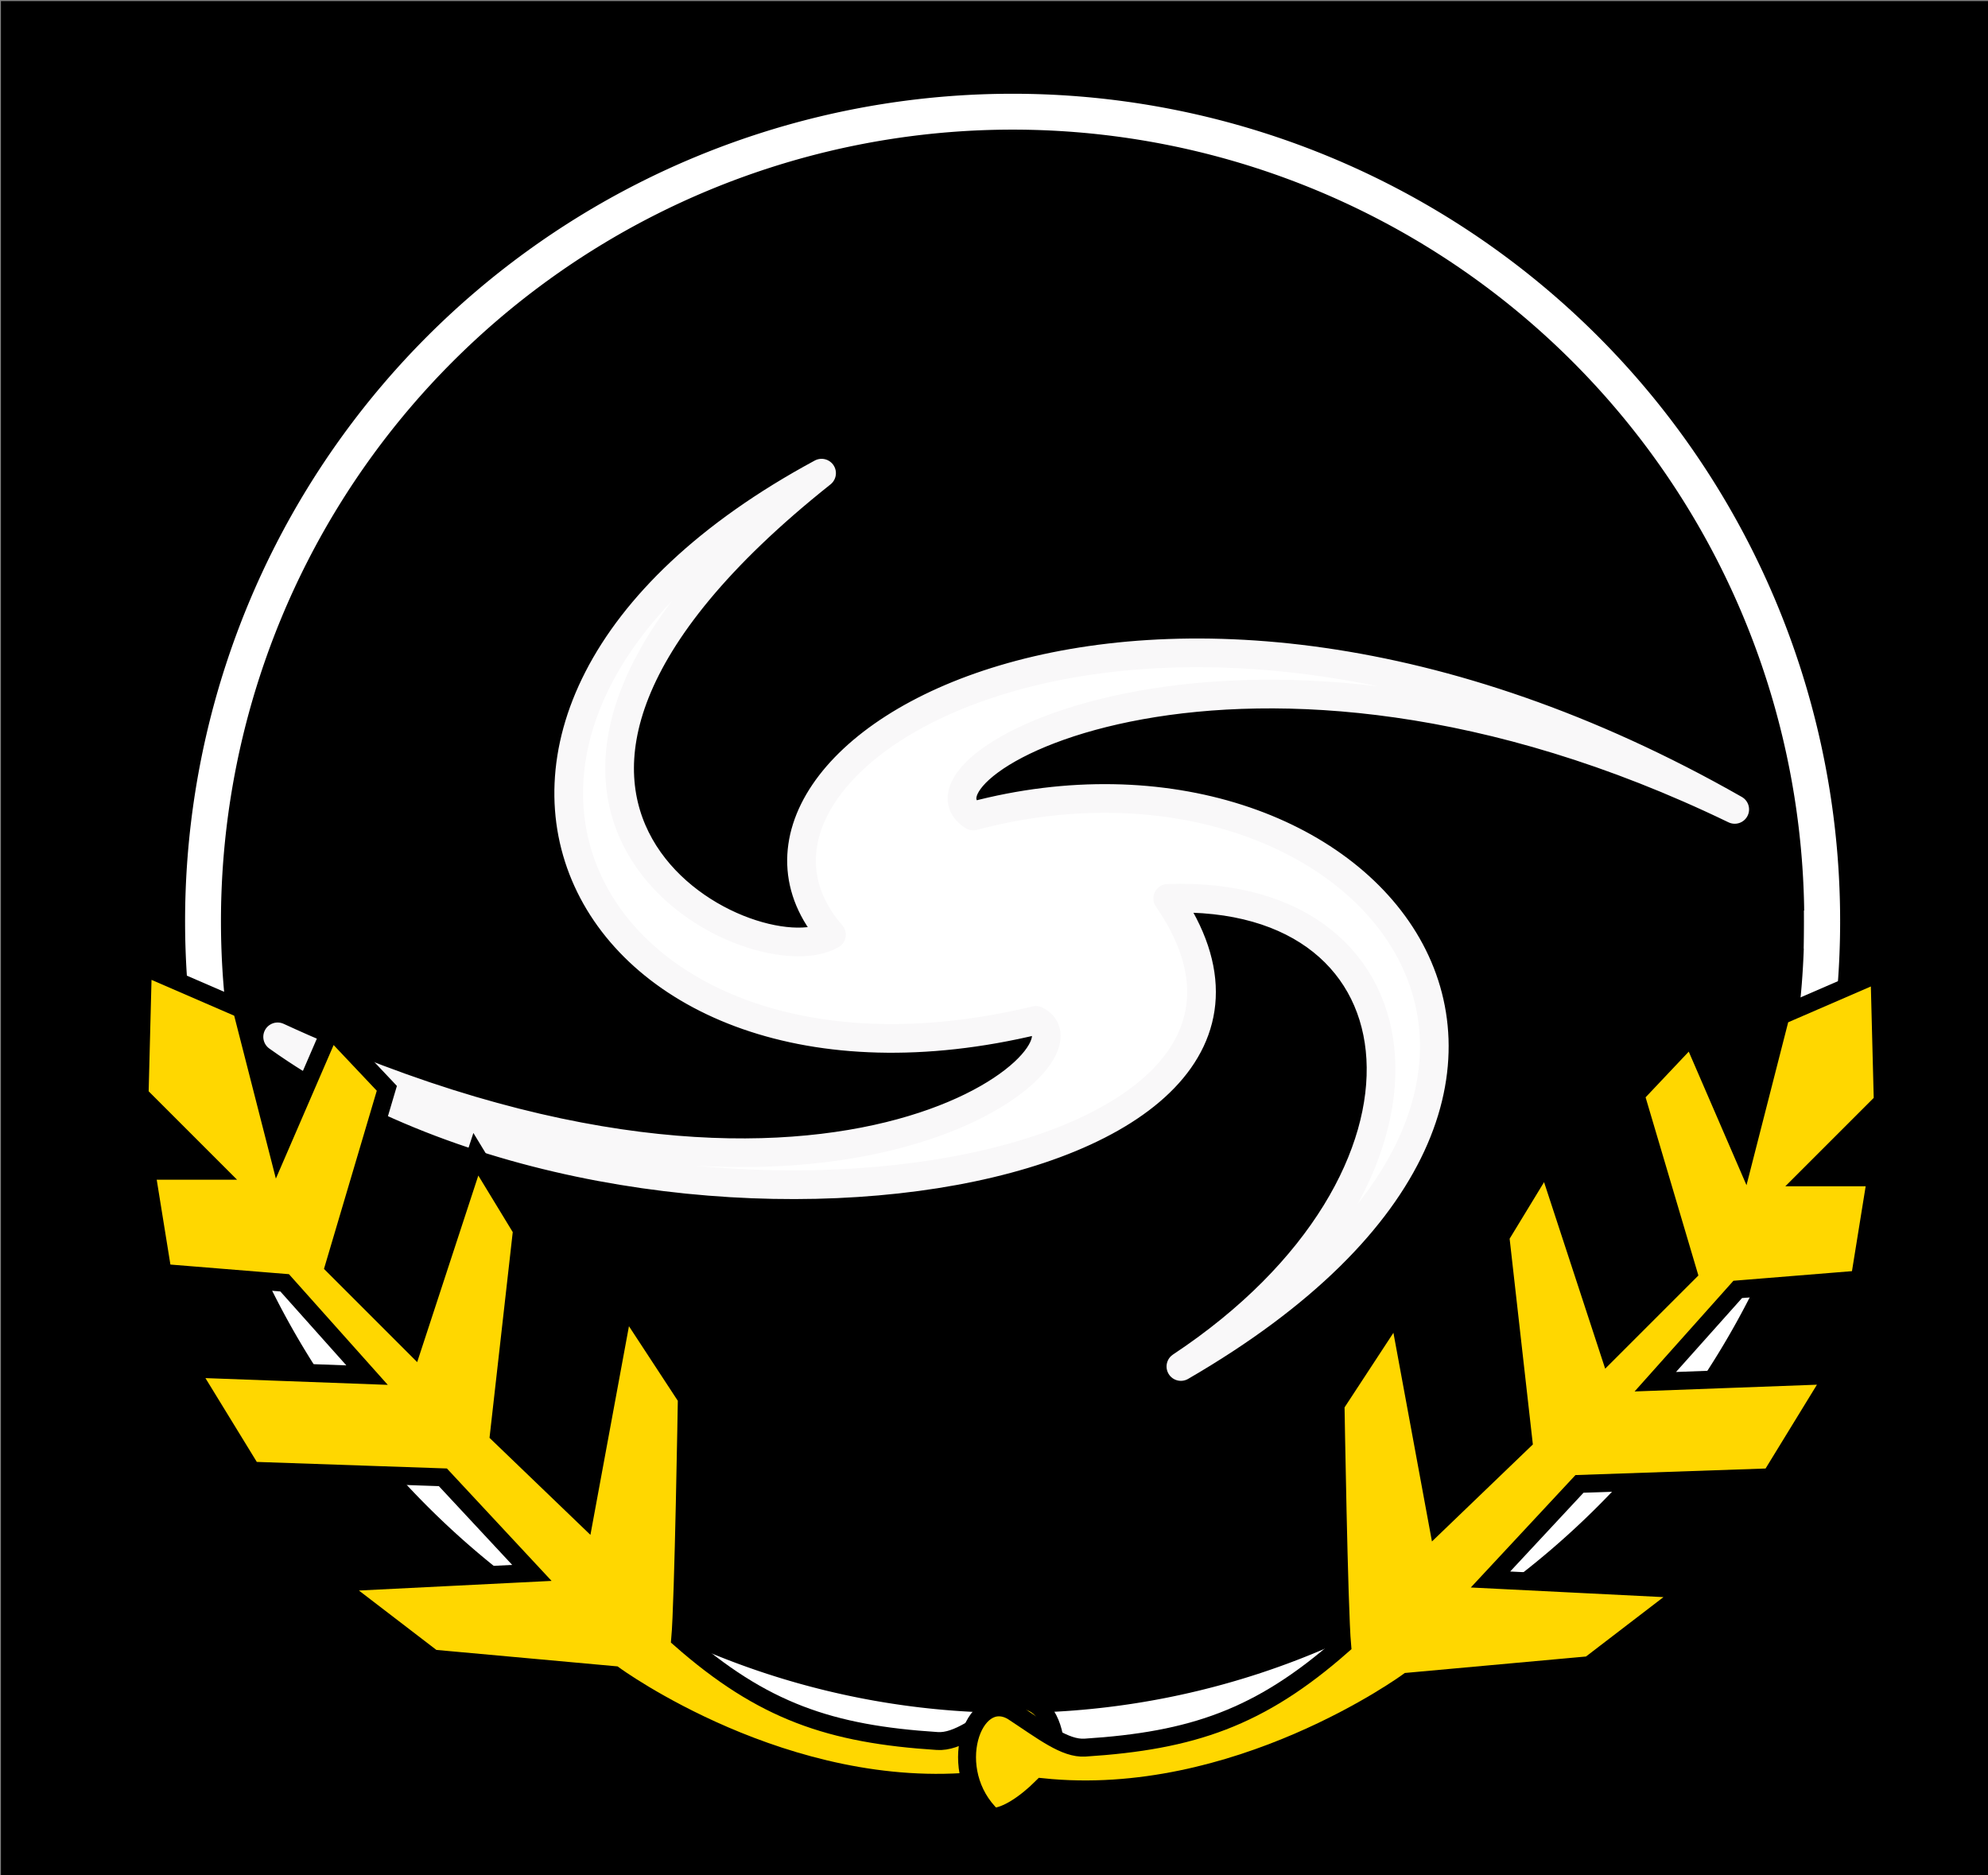 <?xml version="1.0" encoding="UTF-8" standalone="no"?>
<!-- Created with Inkscape (http://www.inkscape.org/) -->
<svg
   xmlns:dc="http://purl.org/dc/elements/1.1/"
   xmlns:cc="http://web.resource.org/cc/"
   xmlns:rdf="http://www.w3.org/1999/02/22-rdf-syntax-ns#"
   xmlns:svg="http://www.w3.org/2000/svg"
   xmlns="http://www.w3.org/2000/svg"
   xmlns:sodipodi="http://sodipodi.sourceforge.net/DTD/sodipodi-0.dtd"
   xmlns:inkscape="http://www.inkscape.org/namespaces/inkscape"
   width="1265.464"
   height="1193.668"
   id="svg2"
   sodipodi:version="0.32"
   inkscape:version="0.45"
   sodipodi:docbase="/home/tim/oss/tp/old/media/promotion/logo"
   sodipodi:docname="zzorn-lite.svg"
   inkscape:output_extension="org.inkscape.output.svg.inkscape"
   version="1.0"
   sodipodi:modified="true">
  <rect width="100%" height="100%" fill="#808080" stroke="none"/>
  <defs
     id="defs4">
    <linearGradient
       id="linearGradient2106">
      <stop
         style="stop-color:#000404;stop-opacity:1;"
         offset="0"
         id="stop2108" />
      <stop
         id="stop2114"
         offset="0.96"
         style="stop-color:#000000;stop-opacity:1;" />
      <stop
         style="stop-color:#000404;stop-opacity:0.795;"
         offset="0.97"
         id="stop2116" />
      <stop
         style="stop-color:#000909;stop-opacity:0;"
         offset="1"
         id="stop2110" />
    </linearGradient>
  </defs>
  <sodipodi:namedview
     id="base"
     pagecolor="#ffffff"
     bordercolor="#666666"
     borderopacity="1.0"
     inkscape:pageopacity="0.0"
     inkscape:pageshadow="2"
     inkscape:zoom="0.42474127"
     inkscape:cx="632.73206"
     inkscape:cy="610.37975"
     inkscape:document-units="px"
     inkscape:current-layer="layer1"
     inkscape:window-width="1014"
     inkscape:window-height="721"
     inkscape:window-x="0"
     inkscape:window-y="0"
     width="1200px"
     height="1200px" />
  <g
     inkscape:groupmode="layer"
     id="layer1"
     inkscape:label="background"
     style="display:inline">
    <rect
       style="fill:#000000;fill-opacity:1;stroke:#000000;stroke-width:13.023;stroke-miterlimit:4;stroke-dasharray:none;stroke-opacity:1;display:inline"
       id="rect3164"
       width="1252.441"
       height="1181.595"
       x="7.106"
       y="7.213" />
  </g>
  <g
     inkscape:groupmode="layer"
     id="layer2"
     inkscape:label="Orb"
     style="display:inline"
     transform="translate(72.183,48.284)">
    <path
       sodipodi:type="arc"
       style="opacity:1;color:#000000;fill:#000000;fill-opacity:1;fill-rule:evenodd;stroke:#ffffff;stroke-width:20.854;stroke-linecap:butt;stroke-linejoin:miter;marker:none;marker-start:none;marker-mid:none;marker-end:none;stroke-miterlimit:4;stroke-dasharray:none;stroke-dashoffset:0;stroke-opacity:1;visibility:visible;display:inline;overflow:visible"
       id="path1358"
       sodipodi:cx="529.46497"
       sodipodi:cy="544.17236"
       sodipodi:rx="470.63556"
       sodipodi:ry="470.63556"
       d="M 1000.101,544.172 A 470.636,470.636 0 1 1 1000.101,544.147"
       sodipodi:start="0"
       sodipodi:end="6.2831323"
       transform="matrix(1.095,0,0,1.095,-7.367,-57.69)"
       sodipodi:open="true" />
    <rect
       style="opacity:1;fill:#ffffff;fill-opacity:1;stroke:#ffffff;stroke-width:22.224;stroke-miterlimit:4;stroke-dasharray:none;stroke-opacity:1"
       id="rect4153"
       width="0.108"
       height="1.929"
       x="1087.246"
       y="542.486" />
  </g>
  <g
     inkscape:groupmode="layer"
     id="layer3"
     inkscape:label="Swirl"
     style="display:inline"
     transform="translate(72.183,48.284)">
    <path
       style="fill:#ffffff;fill-opacity:1;fill-rule:evenodd;stroke:#f9f8f9;stroke-width:18.263;stroke-linecap:round;stroke-linejoin:round;stroke-miterlimit:4;stroke-dasharray:none;stroke-opacity:1"
       d="M 450.789,252.922 C 184.287,464.865 406.722,576.082 457.084,546.704 C 358.458,433.388 656.436,252.922 1032.056,466.963 C 719.389,315.876 496.954,439.683 547.317,471.16 C 792.834,406.108 994.284,639.035 679.519,821.599 C 859.984,701.988 841.098,517.326 671.125,523.621 C 797.031,706.185 339.572,779.63 104.547,611.755 C 454.986,773.335 631.255,622.248 587.187,601.263 C 299.701,670.512 159.106,410.305 450.789,252.922 z "
       id="path3571"
       sodipodi:nodetypes="ccccccccc" />
  </g>
  <g
     inkscape:groupmode="layer"
     id="layer4"
     inkscape:label="blaetter"
     style="display:inline"
     transform="translate(72.183,48.284)">
    <path
       sodipodi:nodetypes="ccsccccccccccccccccccccccccccccc"
       id="path5038"
       d="M 583.256,1104.081 C 614.389,1074.703 595.846,1022.242 570.665,1036.931 C 551.201,1049.684 537.238,1060.829 524.5,1060.014 C 456.349,1055.65 413.282,1041.128 360.821,994.962 C 362.92,971.879 365.018,841.776 365.018,841.776 L 325.148,780.921 L 299.967,917.32 L 245.407,864.859 L 260.096,734.756 L 230.718,686.492 L 190.848,808.201 L 140.485,757.839 L 174.06,644.523 L 138.387,606.751 L 104.812,684.393 L 81.729,594.16 L 18.776,566.881 L 16.678,648.72 L 64.942,696.984 L 20.874,696.984 L 31.367,762.035 L 109.009,768.331 L 161.47,827.087 L 48.154,822.89 L 88.024,887.942 L 209.734,892.139 L 266.392,952.993 L 140.485,959.289 L 203.439,1007.553 L 318.853,1018.045 C 318.853,1018.045 428.331,1098.188 551.779,1085.195 C 562.271,1095.687 574.862,1104.081 583.256,1104.081 z "
       style="fill:#ffd700;fill-opacity:1;fill-rule:evenodd;stroke:none;stroke-width:10;stroke-linecap:butt;stroke-linejoin:miter;stroke-miterlimit:4;stroke-dasharray:none;stroke-opacity:1" />
    <path
       style="fill:none;fill-opacity:1;fill-rule:evenodd;stroke:#000000;stroke-width:11.414;stroke-linecap:butt;stroke-linejoin:miter;stroke-miterlimit:4;stroke-dasharray:none;stroke-opacity:1"
       d="M 583.256,1104.081 C 614.389,1074.703 595.846,1022.242 570.665,1036.931 C 551.201,1049.684 537.238,1060.829 524.5,1060.014 C 456.349,1055.65 413.282,1041.128 360.821,994.962 C 362.92,971.879 365.018,841.776 365.018,841.776 L 325.148,780.921 L 299.967,917.32 L 245.407,864.859 L 260.096,734.756 L 230.718,686.492 L 190.848,808.201 L 140.485,757.839 L 174.06,644.523 L 138.387,606.751 L 104.812,684.393 L 81.729,594.16 L 18.776,566.881 L 16.678,648.72 L 64.942,696.984 L 20.874,696.984 L 31.367,762.035 L 109.009,768.331 L 161.47,827.087 L 48.154,822.89 L 88.024,887.942 L 209.734,892.139 L 266.392,952.993 L 140.485,959.289 L 203.439,1007.553 L 318.853,1018.045 C 318.853,1018.045 428.331,1098.188 551.779,1085.195 C 562.271,1095.687 574.862,1104.081 583.256,1104.081 z "
       id="path7223"
       sodipodi:nodetypes="ccsccccccccccccccccccccccccccccc" />
    <path
       style="color:#000000;fill:#ffd700;fill-opacity:1;fill-rule:evenodd;stroke:none;stroke-width:10;stroke-linecap:butt;stroke-linejoin:miter;marker:none;marker-start:none;marker-mid:none;marker-end:none;stroke-miterlimit:4;stroke-dasharray:none;stroke-dashoffset:0;stroke-opacity:1;visibility:visible;display:inline;overflow:visible"
       d="M 559.723,1108.278 C 528.59,1078.9 547.133,1026.439 572.314,1041.128 C 591.778,1053.881 605.741,1065.026 618.479,1064.21 C 686.63,1059.847 729.697,1045.325 782.158,999.159 C 780.059,976.076 777.961,845.973 777.961,845.973 L 817.831,785.118 L 843.012,921.517 L 897.572,869.056 L 882.883,738.953 L 912.261,690.689 L 952.131,812.398 L 1002.494,762.035 L 968.919,648.72 L 1004.592,610.948 L 1038.167,688.59 L 1061.25,598.357 L 1124.203,571.078 L 1126.301,652.917 L 1078.037,701.181 L 1122.105,701.181 L 1111.612,766.232 L 1033.97,772.528 L 981.509,831.284 L 1094.825,827.087 L 1054.955,892.139 L 933.245,896.336 L 876.587,957.19 L 1002.494,963.486 L 939.54,1011.75 L 824.126,1022.242 C 824.126,1022.242 714.648,1102.385 591.2,1089.392 C 580.708,1099.884 568.117,1108.278 559.723,1108.278 z "
       id="path4310"
       sodipodi:nodetypes="ccsccccccccccccccccccccccccccccc" />
    <path
       sodipodi:nodetypes="ccsccccccccccccccccccccccccccccc"
       id="path8684"
       d="M 559.723,1108.278 C 528.59,1078.9 547.133,1026.439 572.314,1041.128 C 591.778,1053.881 605.741,1065.026 618.479,1064.21 C 686.63,1059.847 729.697,1045.325 782.158,999.159 C 780.059,976.076 777.961,845.973 777.961,845.973 L 817.831,785.118 L 843.012,921.517 L 897.572,869.056 L 882.883,738.953 L 912.261,690.689 L 952.131,812.398 L 1002.494,762.035 L 968.919,648.72 L 1004.592,610.948 L 1038.167,688.59 L 1061.25,598.357 L 1124.203,571.078 L 1126.301,652.917 L 1078.037,701.181 L 1122.105,701.181 L 1111.612,766.232 L 1033.97,772.528 L 981.509,831.284 L 1094.825,827.087 L 1054.955,892.139 L 933.245,896.336 L 876.587,957.19 L 1002.494,963.486 L 939.54,1011.75 L 824.126,1022.242 C 824.126,1022.242 714.648,1102.385 591.2,1089.392 C 580.708,1099.884 568.117,1108.278 559.723,1108.278 z "
       style="color:#000000;fill:none;fill-opacity:1;fill-rule:evenodd;stroke:#000000;stroke-width:11.414;stroke-linecap:butt;stroke-linejoin:miter;marker:none;marker-start:none;marker-mid:none;marker-end:none;stroke-miterlimit:4;stroke-dasharray:none;stroke-dashoffset:0;stroke-opacity:1;visibility:visible;display:inline;overflow:visible" />
  </g>
</svg>
